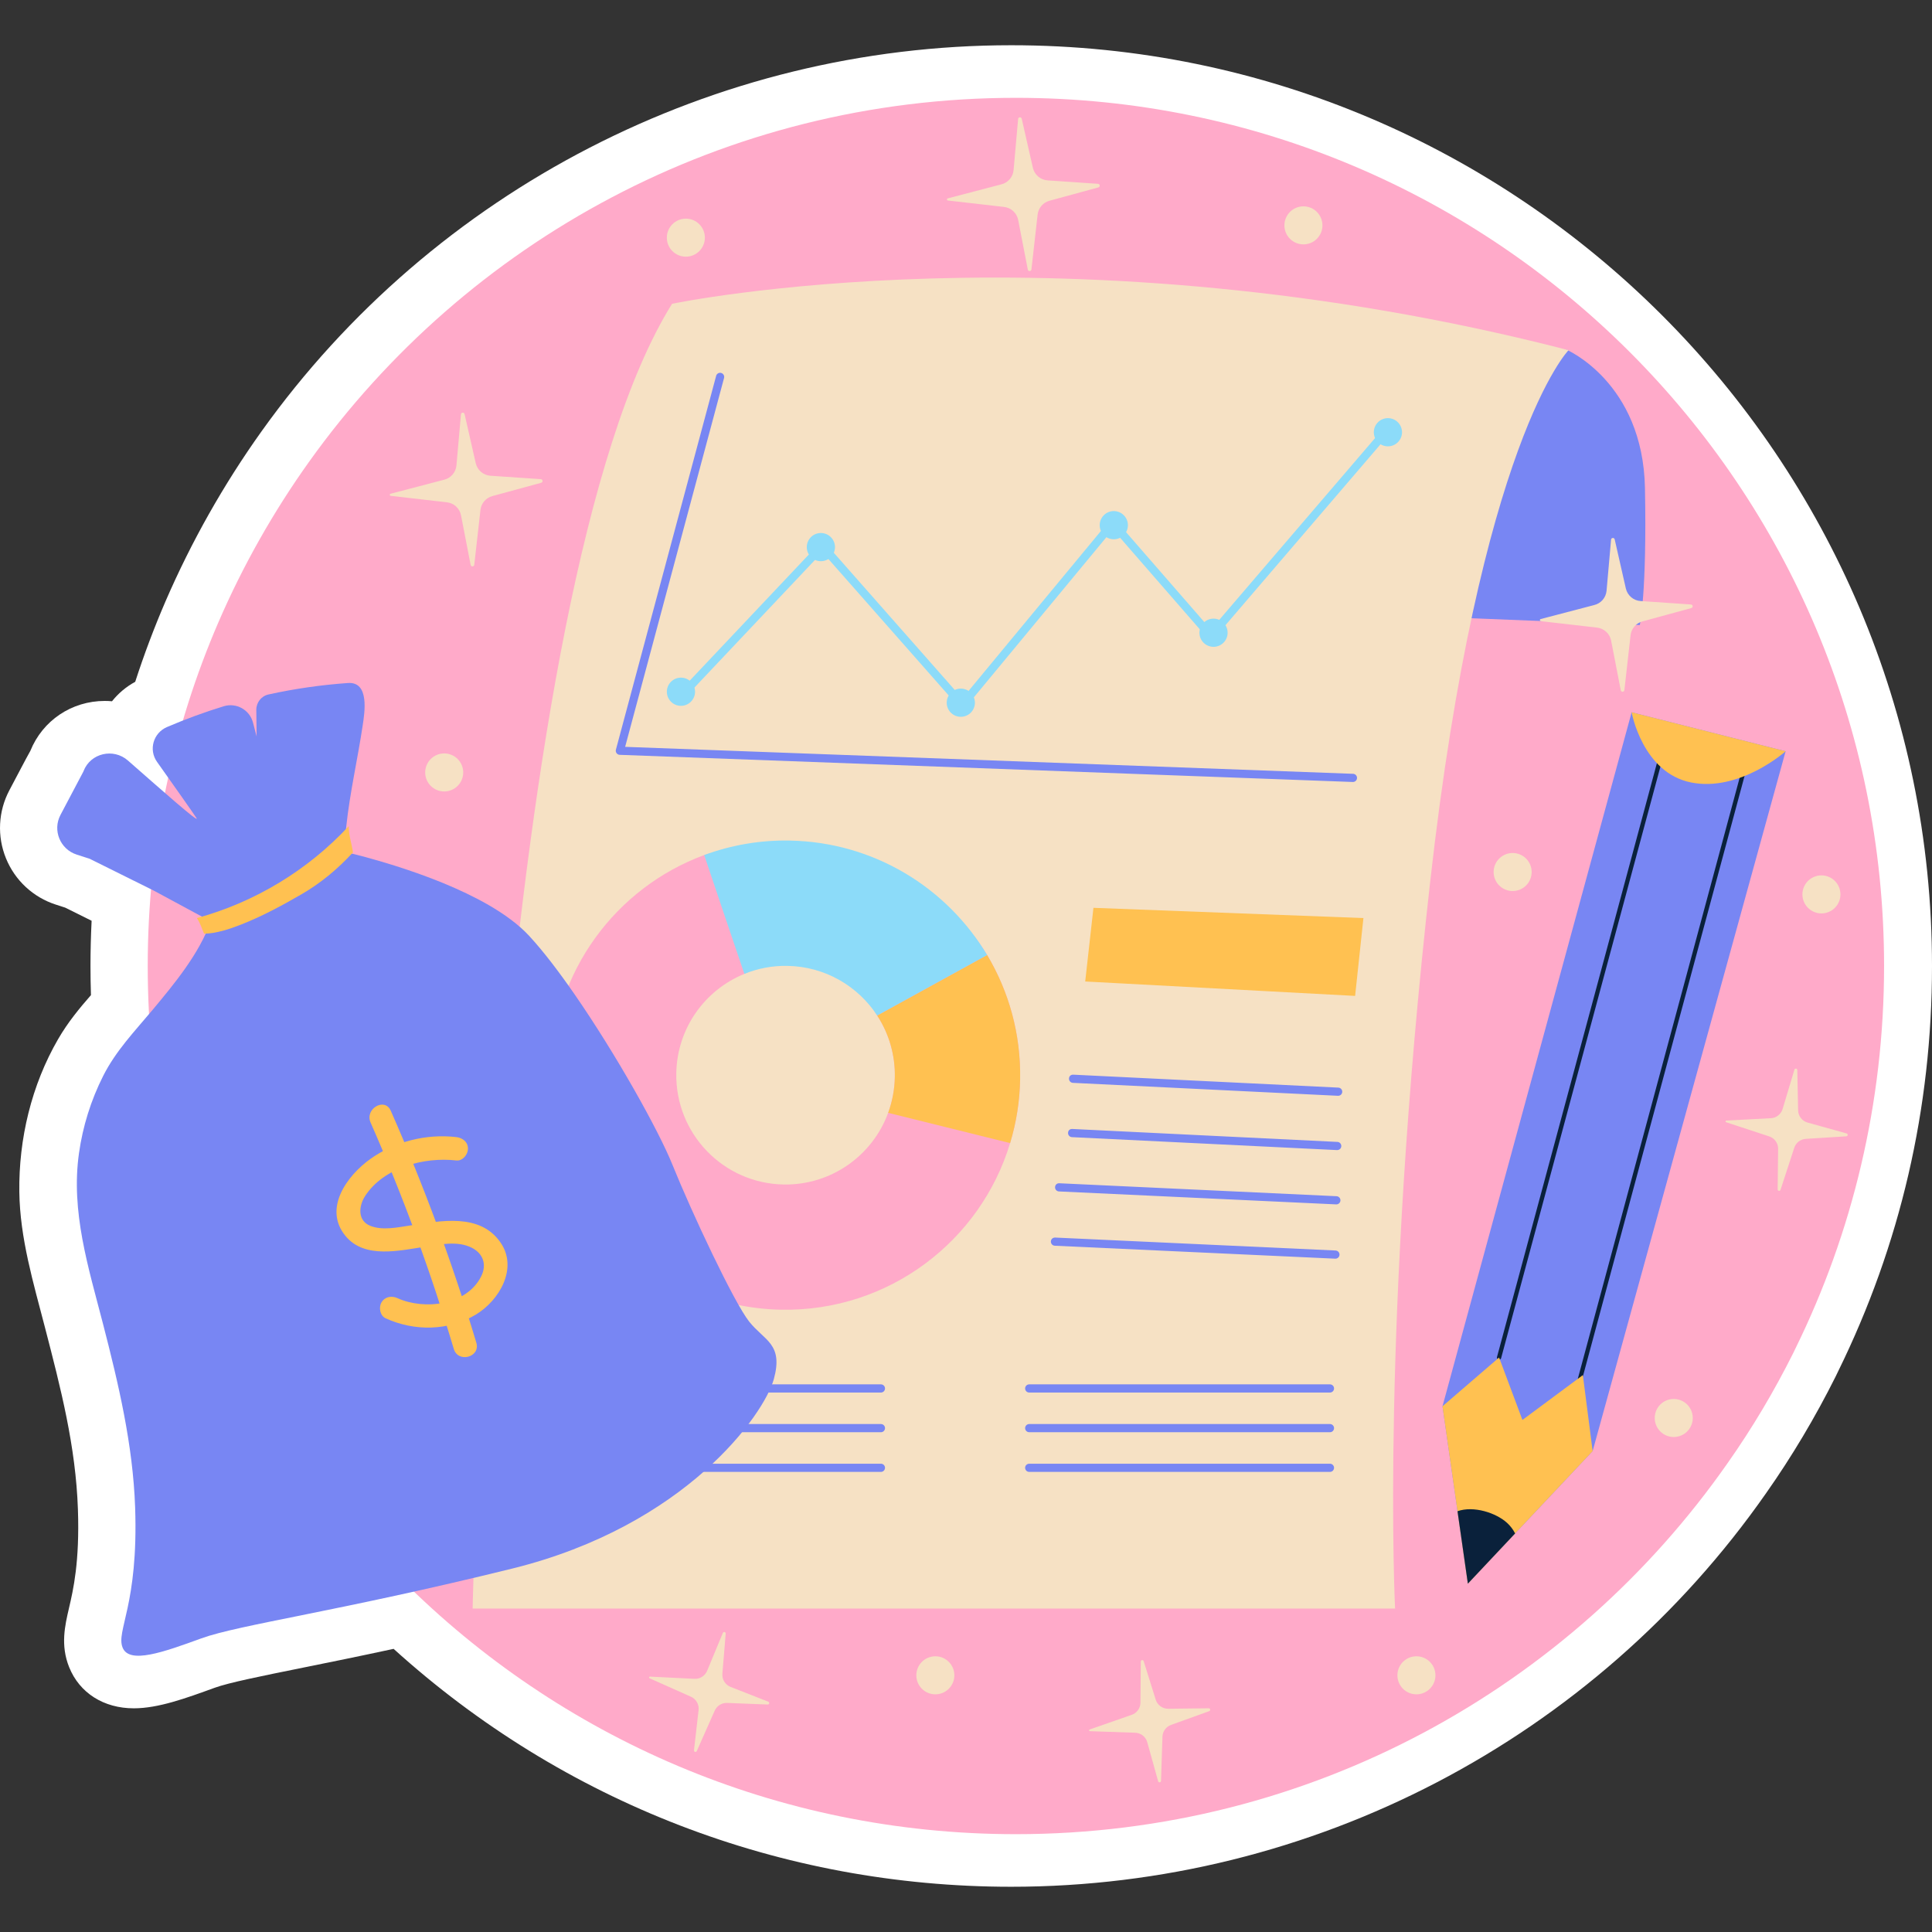 <svg width="512" height="512" viewBox="0 0 512 512" fill="none" xmlns="http://www.w3.org/2000/svg">
<rect x="0" y="0" width="512" height="512" fill="#333333" stroke="none"/>
<g clip-path="url(#clip0_11_397)">
<path d="M267.976 500.011C207.087 500.011 149.263 477.677 104.312 436.965C95.031 438.968 86.998 440.592 80.275 441.95C69.307 444.166 60.645 445.915 56.898 447.275C49.214 450.074 41.945 452.721 35.46 452.721C27.481 452.721 21.077 448.652 18.332 441.836C15.988 436.021 17.203 430.802 18.275 426.198C19.414 421.311 21.134 413.921 20.649 399.975C20.072 383.232 16.099 367.92 11.894 351.708C8.841 339.935 5.282 328.117 5.122 315.866C4.939 301.818 8.346 287.569 15.4 275.381C18.024 270.843 21.171 267.069 24.104 263.719C24.021 261.143 23.979 258.565 23.978 255.987C23.978 252.049 24.079 248.046 24.279 244.011L17.28 240.532L14.8 239.731C11.834 238.777 9.113 237.184 6.829 235.065C4.545 232.945 2.755 230.35 1.583 227.463C0.405 224.579 -0.126 221.471 0.028 218.359C0.181 215.247 1.015 212.207 2.471 209.452L5.5 203.714C6.482 201.854 7.305 200.294 8.049 198.974C11.307 190.931 19.004 185.756 27.762 185.756C28.403 185.755 29.043 185.784 29.681 185.842C31.363 183.727 33.456 181.974 35.832 180.687C38.175 173.452 40.857 166.331 43.868 159.347C50.737 143.487 59.261 128.397 69.298 114.326C115.038 50.244 189.31 11.989 267.976 11.989C402.532 11.989 512 121.446 512 255.988C512 293.688 503.629 329.836 487.117 363.435C486.96 363.764 486.473 364.773 486.473 364.773C481.046 375.626 474.849 386.023 468.059 395.671C422.443 460.989 347.635 500.011 267.976 500.011Z" fill="white"/>
<path d="M499.3 255.986C499.3 292.332 490.864 326.725 475.846 357.288C475.746 357.488 475.646 357.713 475.545 357.914C475.445 358.114 475.345 358.34 475.245 358.54C470.164 368.703 464.382 378.44 457.898 387.651C416.346 447.151 347.334 486.075 269.211 486.075C142.151 486.075 39.148 383.071 39.148 255.986C39.148 223.621 45.831 192.807 57.896 164.872C64.369 149.915 72.407 135.685 81.876 122.419C123.578 63.995 191.939 25.923 269.211 25.923C396.296 25.923 499.3 128.927 499.3 255.986Z" fill="#FFAAC9"/>
<path d="M415.135 92.666C415.135 92.666 435.385 101.322 435.932 129.321C436.479 157.319 434.564 165.638 434.564 165.638L359.038 162.595L415.135 92.666Z" fill="#7886F3"/>
<path d="M415.682 92.802C415.682 92.802 392.149 116.883 379.014 233.637C365.879 350.392 369.71 426.282 369.71 426.282H125.255C125.255 426.282 130.674 156.398 178.106 80.507C178.106 80.508 282.874 58.506 415.682 92.802Z" fill="#F6E1C4"/>
<path d="M358.541 207.234L358.5 207.233L164.228 200.038C164.065 200.031 163.906 199.988 163.763 199.912C163.619 199.835 163.494 199.728 163.398 199.597C163.301 199.466 163.235 199.315 163.204 199.156C163.174 198.996 163.179 198.831 163.221 198.674L189.787 99.6C189.823 99.462 189.886 99.332 189.973 99.219C190.06 99.106 190.168 99.011 190.291 98.939C190.415 98.868 190.552 98.822 190.693 98.805C190.835 98.787 190.978 98.797 191.116 98.835C191.694 98.99 192.037 99.585 191.883 100.163L165.669 197.922L358.582 205.068C358.869 205.079 359.14 205.204 359.335 205.414C359.531 205.624 359.635 205.904 359.625 206.191C359.614 206.471 359.495 206.736 359.293 206.931C359.091 207.125 358.821 207.234 358.541 207.234Z" fill="#7886F3"/>
<path d="M255.04 187.862C254.886 187.862 254.734 187.829 254.594 187.766C254.454 187.703 254.329 187.61 254.228 187.495L217.93 146.322L181.108 185.308C180.911 185.517 180.639 185.639 180.351 185.647C180.064 185.655 179.786 185.548 179.577 185.351C179.368 185.154 179.247 184.882 179.238 184.594C179.23 184.307 179.337 184.029 179.534 183.82L217.17 143.97C217.379 143.748 217.687 143.613 217.975 143.63C218.281 143.636 218.569 143.768 218.769 143.997L255.015 185.11L294.058 137.934C294.26 137.688 294.562 137.545 294.879 137.54C295.237 137.588 295.503 137.674 295.709 137.912L320.898 166.854L366.575 113.566C366.765 113.359 367.029 113.233 367.309 113.216C367.59 113.199 367.867 113.292 368.081 113.475C368.294 113.658 368.429 113.917 368.455 114.198C368.481 114.478 368.398 114.757 368.222 114.977L321.729 169.218C321.523 169.458 321.253 169.526 320.906 169.597C320.593 169.597 320.294 169.461 320.09 169.224L294.914 140.3L255.876 187.469C255.776 187.59 255.651 187.688 255.51 187.756C255.368 187.824 255.214 187.86 255.057 187.863L255.04 187.862Z" fill="#8CDBF9"/>
<path d="M180.458 187.054C182.521 187.054 184.194 185.381 184.194 183.318C184.194 181.255 182.521 179.582 180.458 179.582C178.395 179.582 176.722 181.255 176.722 183.318C176.722 185.381 178.395 187.054 180.458 187.054Z" fill="#8CDBF9"/>
<path d="M258.361 186.224C258.361 187.215 257.967 188.165 257.267 188.866C256.566 189.567 255.615 189.96 254.624 189.96C253.633 189.96 252.683 189.567 251.982 188.866C251.282 188.165 250.888 187.215 250.888 186.224C250.888 185.233 251.282 184.283 251.982 183.582C252.683 182.881 253.633 182.487 254.624 182.487C255.615 182.487 256.566 182.881 257.267 183.582C257.967 184.283 258.361 185.233 258.361 186.224ZM221.278 144.989C221.278 145.98 220.884 146.93 220.184 147.631C219.483 148.332 218.532 148.725 217.541 148.725C216.55 148.725 215.6 148.332 214.899 147.631C214.199 146.93 213.805 145.98 213.805 144.989C213.805 143.998 214.199 143.048 214.899 142.347C215.6 141.646 216.55 141.252 217.541 141.252C218.532 141.252 219.483 141.646 220.184 142.347C220.884 143.048 221.278 143.998 221.278 144.989ZM298.904 139.178C298.904 140.169 298.51 141.119 297.81 141.82C297.109 142.521 296.158 142.914 295.167 142.914C294.176 142.914 293.226 142.521 292.525 141.82C291.825 141.119 291.431 140.169 291.431 139.178C291.431 138.187 291.825 137.237 292.525 136.536C293.226 135.835 294.176 135.441 295.167 135.441C296.158 135.441 297.109 135.835 297.81 136.536C298.51 137.237 298.904 138.187 298.904 139.178Z" fill="#8CDBF9"/>
<path d="M367.813 118.284C369.876 118.284 371.549 116.611 371.549 114.548C371.549 112.485 369.876 110.812 367.813 110.812C365.75 110.812 364.077 112.485 364.077 114.548C364.077 116.611 365.75 118.284 367.813 118.284Z" fill="#8CDBF9"/>
<path d="M325.333 167.682C325.333 168.673 324.939 169.623 324.238 170.324C323.538 171.025 322.587 171.419 321.596 171.419C320.605 171.419 319.655 171.025 318.954 170.324C318.254 169.623 317.86 168.673 317.86 167.682C317.86 166.691 318.254 165.741 318.954 165.04C319.655 164.339 320.605 163.946 321.596 163.946C322.587 163.946 323.538 164.339 324.238 165.04C324.939 165.741 325.333 166.691 325.333 167.682Z" fill="#8CDBF9"/>
<path d="M261.613 253.11C250.951 235.255 234.615 233.571 212.29 233.185C204.335 233.047 193.668 223.987 186.62 226.596C163.293 235.212 146.474 257.469 146.017 283.848C145.422 318.181 172.771 346.494 207.104 347.088C235.542 347.58 259.867 328.878 267.688 302.931C269.356 297.438 270.25 291.74 270.344 286C270.552 273.993 267.344 262.706 261.613 253.11ZM207.679 313.904C191.683 313.627 178.946 300.419 179.223 284.423C179.43 272.458 186.847 262.332 197.263 258.089C200.778 256.654 210.623 247.368 214.654 247.438C224.646 247.611 227.408 261.364 232.477 269.149C235.626 273.985 237.25 279.656 237.138 285.426C237.085 288.665 236.487 291.873 235.369 294.913C231.25 306.182 220.337 314.123 207.679 313.904Z" fill="#FFAAC9"/>
<path d="M261.613 253.11L232.477 269.148C227.408 261.363 218.674 256.139 208.682 255.966C204.771 255.892 200.885 256.614 197.262 258.088C194.207 249.167 189.692 235.712 186.619 226.596C193.86 223.918 201.537 222.617 209.256 222.76C231.582 223.147 250.951 235.256 261.613 253.11Z" fill="#8CDBF9"/>
<path d="M270.344 286.001C270.25 291.741 269.356 297.439 267.688 302.932L235.37 294.914C236.488 291.873 237.086 288.666 237.139 285.427C237.251 279.657 235.627 273.986 232.478 269.15L261.614 253.112C267.344 262.706 270.552 273.993 270.344 286.001ZM287.591 260.105L289.774 240.583L361.322 243.298L359.119 263.926L287.591 260.105Z" fill="#FFC151"/>
<path d="M354.62 290.397L354.568 290.396L284.326 286.966C284.184 286.959 284.044 286.924 283.915 286.863C283.787 286.803 283.671 286.717 283.576 286.611C283.48 286.506 283.406 286.383 283.358 286.249C283.31 286.114 283.289 285.972 283.296 285.83C283.323 285.233 283.718 284.787 284.43 284.8L354.672 288.23C354.956 288.242 355.223 288.365 355.417 288.572C355.611 288.78 355.716 289.055 355.709 289.339C355.703 289.623 355.585 289.893 355.381 290.091C355.177 290.289 354.904 290.399 354.62 290.397ZM354.37 304.786L354.318 304.785L284.076 301.355C283.934 301.348 283.794 301.313 283.665 301.252C283.537 301.192 283.421 301.106 283.326 301C283.23 300.895 283.156 300.772 283.108 300.638C283.06 300.503 283.039 300.361 283.046 300.219C283.073 299.623 283.463 299.163 284.18 299.189L354.422 302.619C354.706 302.631 354.973 302.754 355.167 302.961C355.361 303.169 355.466 303.444 355.459 303.728C355.453 304.012 355.335 304.282 355.131 304.48C354.927 304.678 354.654 304.788 354.37 304.786ZM354.123 319.174L354.073 319.173L280.635 315.743C280.493 315.737 280.353 315.702 280.224 315.642C280.095 315.581 279.979 315.496 279.883 315.39C279.788 315.285 279.713 315.162 279.665 315.028C279.617 314.894 279.596 314.751 279.603 314.609C279.63 314.012 280.082 313.538 280.735 313.577L354.173 317.007C354.315 317.01 354.455 317.042 354.586 317.099C354.716 317.157 354.833 317.239 354.932 317.342C355.03 317.445 355.107 317.566 355.159 317.699C355.21 317.832 355.235 317.973 355.231 318.116C355.228 318.258 355.197 318.398 355.139 318.528C355.082 318.658 354.999 318.776 354.896 318.874C354.793 318.973 354.672 319.05 354.539 319.101C354.407 319.153 354.265 319.177 354.123 319.174ZM353.873 333.562L353.823 333.561L279.528 330.132C279.386 330.126 279.246 330.091 279.117 330.031C278.988 329.97 278.873 329.885 278.777 329.78C278.681 329.674 278.607 329.551 278.559 329.417C278.51 329.283 278.489 329.141 278.496 328.999C278.521 328.401 278.981 327.957 279.628 327.966L353.923 331.395C354.21 331.402 354.483 331.522 354.682 331.73C354.88 331.938 354.988 332.216 354.981 332.504C354.975 332.791 354.854 333.064 354.646 333.262C354.439 333.461 354.16 333.569 353.873 333.562ZM233.455 369.037H153.753C153.465 369.037 153.19 368.923 152.986 368.72C152.783 368.516 152.669 368.241 152.669 367.953C152.669 367.666 152.783 367.39 152.986 367.187C153.19 366.983 153.465 366.869 153.753 366.869H233.455C233.742 366.869 234.018 366.983 234.221 367.187C234.425 367.39 234.539 367.666 234.539 367.953C234.539 368.241 234.425 368.516 234.221 368.72C234.018 368.923 233.742 369.037 233.455 369.037ZM233.455 379.553H153.753C153.465 379.553 153.19 379.439 152.986 379.236C152.783 379.032 152.669 378.757 152.669 378.469C152.669 378.182 152.783 377.906 152.986 377.703C153.19 377.499 153.465 377.385 153.753 377.385H233.455C233.742 377.385 234.018 377.499 234.221 377.703C234.425 377.906 234.539 378.182 234.539 378.469C234.539 378.757 234.425 379.032 234.221 379.236C234.018 379.439 233.742 379.553 233.455 379.553ZM233.455 390.068H153.753C153.465 390.068 153.19 389.954 152.986 389.751C152.783 389.547 152.669 389.272 152.669 388.984C152.669 388.697 152.783 388.421 152.986 388.218C153.19 388.014 153.465 387.9 153.753 387.9H233.455C233.742 387.9 234.018 388.014 234.221 388.218C234.425 388.421 234.539 388.697 234.539 388.984C234.539 389.272 234.425 389.547 234.221 389.751C234.018 389.954 233.742 390.068 233.455 390.068ZM352.454 369.037H272.752C272.464 369.037 272.189 368.923 271.985 368.72C271.782 368.516 271.668 368.241 271.668 367.953C271.668 367.666 271.782 367.39 271.985 367.187C272.189 366.983 272.464 366.869 272.752 366.869H352.454C352.741 366.869 353.017 366.983 353.22 367.187C353.424 367.39 353.538 367.666 353.538 367.953C353.538 368.241 353.424 368.516 353.22 368.72C353.017 368.923 352.741 369.037 352.454 369.037ZM352.454 379.553H272.752C272.464 379.553 272.189 379.439 271.985 379.236C271.782 379.032 271.668 378.757 271.668 378.469C271.668 378.182 271.782 377.906 271.985 377.703C272.189 377.499 272.464 377.385 272.752 377.385H352.454C352.741 377.385 353.017 377.499 353.22 377.703C353.424 377.906 353.538 378.182 353.538 378.469C353.538 378.757 353.424 379.032 353.22 379.236C353.017 379.439 352.741 379.553 352.454 379.553ZM352.454 390.068H272.752C272.464 390.068 272.189 389.954 271.985 389.751C271.782 389.547 271.668 389.272 271.668 388.984C271.668 388.697 271.782 388.421 271.985 388.218C272.189 388.014 272.464 387.9 272.752 387.9H352.454C352.741 387.9 353.017 388.014 353.22 388.218C353.424 388.421 353.538 388.697 353.538 388.984C353.538 389.272 353.424 389.547 353.22 389.751C353.017 389.954 352.741 390.068 352.454 390.068ZM473.209 199.093L422.068 384.552L389 419.683L382.277 372.67L432.402 188.759L473.209 199.093Z" fill="#7886F3"/>
<path d="M397.271 360.325C397.184 360.325 397.098 360.305 397.02 360.266C396.942 360.227 396.874 360.171 396.821 360.102C396.768 360.033 396.731 359.952 396.715 359.867C396.698 359.781 396.7 359.693 396.723 359.609L440.889 195.59C440.904 195.514 440.935 195.442 440.979 195.378C441.024 195.314 441.081 195.26 441.147 195.219C441.213 195.178 441.287 195.151 441.364 195.139C441.441 195.128 441.519 195.133 441.594 195.153C441.669 195.173 441.739 195.208 441.8 195.256C441.861 195.305 441.912 195.365 441.948 195.434C441.985 195.502 442.007 195.577 442.014 195.655C442.02 195.732 442.011 195.81 441.986 195.884L397.82 359.903C397.787 360.024 397.716 360.131 397.617 360.207C397.518 360.283 397.396 360.325 397.271 360.325ZM418.711 366.008C418.624 366.008 418.538 365.988 418.46 365.949C418.382 365.91 418.314 365.854 418.261 365.785C418.208 365.716 418.171 365.635 418.155 365.55C418.138 365.464 418.14 365.376 418.163 365.292L462.327 201.273C462.342 201.197 462.373 201.125 462.417 201.061C462.462 200.997 462.519 200.943 462.585 200.902C462.651 200.861 462.725 200.834 462.802 200.822C462.879 200.811 462.957 200.816 463.032 200.836C463.107 200.856 463.177 200.891 463.238 200.939C463.299 200.988 463.35 201.048 463.386 201.117C463.423 201.185 463.445 201.26 463.452 201.338C463.458 201.415 463.449 201.493 463.424 201.567L419.26 365.586C419.227 365.707 419.156 365.814 419.057 365.89C418.958 365.966 418.836 366.008 418.711 366.008Z" fill="#0A213B"/>
<path d="M422.068 384.552L401.52 406.375L389 419.683L386.253 400.487L382.277 372.67L397.271 359.756L403.462 376.297L419.472 364.414L422.068 384.552Z" fill="#FFC151"/>
<path d="M401.52 406.375L389 419.683L386.253 400.486C390.502 398.984 396.481 400.896 399.425 403.612C400.282 404.401 400.992 405.337 401.52 406.375Z" fill="#0A213B"/>
<path d="M432.402 188.759C432.402 188.759 435.237 204.778 448.152 207.361C461.067 209.944 473.209 199.093 473.209 199.093L432.402 188.759Z" fill="#FFC151"/>
<path d="M205.077 365.471C202.491 374.864 181.751 404.303 135.81 415.671C89.876 427.02 63.435 430.528 53.377 434.178C43.325 437.841 34.286 441.079 32.492 436.63C30.698 432.181 36.712 425.379 35.811 399.491C35.234 382.899 31.41 366.744 27.272 350.739C23.428 335.871 18.731 321.103 20.934 305.582C21.939 298.469 24.099 291.568 27.33 285.152C30.733 278.417 35.674 273.326 40.465 267.591C46.17 260.761 52.765 252.788 55.793 244.308L55.428 243.943C55.428 243.943 40.734 236.011 40.715 236.003L35.592 233.457L35.535 233.433L24.508 227.954C24.39 227.893 24.277 227.845 24.196 227.799L23.804 227.599L20.312 226.472C15.928 225.057 13.881 220.03 16.03 215.955C16.03 215.955 22.076 204.49 22.09 204.485L22.149 204.33C23.983 199.57 30.066 198.181 33.901 201.545C42.148 208.779 53.332 218.697 52.037 216.748C51.006 215.18 46.193 208.357 41.608 201.894C39.332 198.685 40.634 194.227 44.25 192.677C49.158 190.573 54.174 188.734 59.278 187.166C62.631 186.136 66.169 188.106 67.05 191.5L68.007 195.184L67.924 188.137C67.901 186.188 69.241 184.459 71.144 184.042C78.077 182.519 85.112 181.504 92.193 181.005C97.976 180.6 96.632 188.818 96.11 192.293C94.776 201.17 92.716 210.107 91.763 219.025L91.051 225.684C91.051 225.684 91.089 225.7 91.172 225.713C91.51 225.779 92.579 226.034 94.193 226.443C97.471 227.271 103.003 228.781 109.253 230.951C111.928 231.867 114.716 232.908 117.515 234.055C121.606 235.74 125.698 237.658 129.452 239.822C133.658 242.255 137.438 244.985 140.234 248.017C140.293 248.087 140.366 248.151 140.43 248.234C144.12 252.246 148.234 257.661 152.385 263.668C163.351 279.547 174.529 299.548 178.213 308.688C183.313 321.339 194.474 345.085 198.521 350.215C202.581 355.338 207.649 356.084 205.077 365.471Z" fill="#7886F3"/>
<path d="M120.919 301.342C113.014 300.421 104.679 302.486 98.181 307.114C91.957 311.547 85.526 320.34 91.635 327.633C96.678 333.653 105.896 331.409 112.541 330.406C116.514 329.806 121.192 328.753 124.975 330.64C128.045 332.171 129.049 335.125 127.544 338.193C123.751 345.923 112.467 347.269 105.341 344.025C103.808 343.327 102.025 343.599 101.104 345.136C100.312 346.459 100.696 348.682 102.215 349.373C109.825 352.837 118.887 352.756 126.144 348.356C132.308 344.619 137.327 336.131 132.677 329.329C127.21 321.331 116.695 323.558 108.617 324.777C105.322 325.274 101.385 326.138 98.161 324.869C94.695 323.505 95.037 319.612 96.768 316.944C101.681 309.376 112.467 306.551 120.918 307.536C122.593 307.731 123.999 305.973 124.015 304.439C124.035 302.605 122.573 301.535 120.919 301.342Z" fill="#FFC151"/>
<path d="M98.207 297.479C106.808 316.998 114.15 337.049 120.261 357.484C121.4 361.294 127.38 359.671 126.234 355.837C119.968 334.883 112.374 314.365 103.556 294.352C101.952 290.713 96.613 293.861 98.207 297.479ZM93.538 225.897C89.53 230.265 85.055 234.005 79.865 237.013C74.675 240.02 69.324 242.896 63.737 245.079C60.764 246.241 57.274 247.392 54.082 247.438C53.407 245.889 53.115 244.701 52.171 243.299C67.503 239.131 81.618 230.585 92.418 218.932C92.414 221.494 93.18 223.361 93.538 225.897Z" fill="#FFC151"/>
<path d="M425.756 156.544L426.95 143.01C426.999 142.457 427.787 142.403 427.91 142.945L430.865 155.948C431.07 156.849 431.56 157.661 432.262 158.261C432.964 158.862 433.842 159.22 434.764 159.283L448.121 160.192C448.669 160.229 448.746 161.004 448.216 161.148L435.258 164.68C434.428 164.906 433.685 165.376 433.125 166.03C432.565 166.683 432.214 167.49 432.118 168.345L430.48 182.882C430.418 183.436 429.624 183.468 429.518 182.92L426.967 169.772C426.79 168.859 426.321 168.028 425.632 167.404C424.942 166.78 424.068 166.396 423.142 166.311L408.344 164.616C408.027 164.58 407.996 164.132 408.304 164.052L422.449 160.351C423.331 160.146 424.126 159.667 424.72 158.984C425.314 158.3 425.676 157.446 425.756 156.544ZM120.964 123.337L122.158 109.802C122.207 109.249 122.995 109.195 123.118 109.737L126.073 122.74C126.278 123.641 126.768 124.453 127.47 125.053C128.172 125.654 129.05 126.012 129.972 126.075L143.329 126.984C143.877 127.021 143.954 127.796 143.424 127.94L130.466 131.472C129.636 131.698 128.893 132.168 128.333 132.822C127.773 133.475 127.422 134.282 127.326 135.137L125.688 149.674C125.626 150.228 124.832 150.26 124.726 149.712L122.175 136.564C121.998 135.651 121.529 134.82 120.84 134.196C120.15 133.572 119.277 133.189 118.351 133.103L103.553 131.408C103.236 131.372 103.205 130.924 103.513 130.844L117.658 127.143C118.54 126.938 119.335 126.46 119.928 125.776C120.522 125.093 120.885 124.239 120.964 123.337ZM268.616 45.064L269.81 31.53C269.859 30.977 270.647 30.923 270.77 31.465L273.725 44.468C273.93 45.369 274.42 46.181 275.122 46.781C275.824 47.382 276.702 47.74 277.624 47.803L290.981 48.712C291.529 48.749 291.606 49.524 291.076 49.668L278.119 53.2C277.289 53.426 276.546 53.897 275.986 54.55C275.426 55.203 275.075 56.01 274.979 56.865L273.341 71.402C273.279 71.956 272.485 71.988 272.379 71.44L269.828 58.292C269.651 57.379 269.182 56.548 268.493 55.924C267.803 55.3 266.929 54.916 266.003 54.831L251.205 53.136C250.889 53.1 250.857 52.652 251.165 52.572L265.311 48.871C266.193 48.666 266.987 48.187 267.58 47.503C268.174 46.819 268.536 45.966 268.616 45.064ZM472.412 293.89L475.539 283.465C475.667 283.039 476.294 283.124 476.303 283.569L476.518 294.249C476.533 294.989 476.785 295.705 477.239 296.29C477.693 296.875 478.324 297.298 479.037 297.496L489.37 300.371C489.794 300.489 489.729 301.109 489.29 301.136L478.552 301.811C477.864 301.854 477.205 302.103 476.66 302.525C476.115 302.947 475.709 303.523 475.495 304.178L471.858 315.318C471.719 315.743 471.091 315.639 471.097 315.192L471.223 304.464C471.232 303.719 470.998 302.991 470.558 302.39C470.118 301.789 469.495 301.347 468.782 301.13L457.447 297.406C457.205 297.326 457.252 296.97 457.507 296.957L469.204 296.342C469.929 296.324 470.629 296.077 471.206 295.636C471.782 295.196 472.204 294.585 472.412 293.89ZM302.231 451.225L302.323 440.341C302.327 439.896 302.953 439.803 303.086 440.228L306.274 450.423C306.495 451.13 306.938 451.746 307.537 452.181C308.136 452.617 308.86 452.847 309.6 452.838L320.324 452.714C320.764 452.709 320.875 453.322 320.461 453.471L310.338 457.117C309.689 457.351 309.126 457.774 308.721 458.331C308.315 458.889 308.086 459.555 308.064 460.244L307.682 471.957C307.667 472.404 307.036 472.479 306.916 472.049L304.041 461.712C303.841 460.994 303.414 460.36 302.824 459.906C302.233 459.451 301.511 459.201 300.766 459.192L288.842 458.781C288.587 458.772 288.533 458.417 288.774 458.333L299.834 454.477C300.525 454.257 301.129 453.824 301.56 453.24C301.99 452.656 302.225 451.951 302.231 451.225ZM187.393 442.788L191.566 432.735C191.736 432.324 192.352 432.473 192.315 432.917L191.44 443.563C191.379 444.301 191.558 445.039 191.95 445.667C192.342 446.295 192.926 446.78 193.615 447.05L203.601 450.963C204.011 451.123 203.883 451.734 203.443 451.716L192.692 451.293C192.003 451.266 191.322 451.446 190.737 451.811C190.152 452.175 189.69 452.707 189.41 453.337L184.657 464.049C184.476 464.457 183.862 464.29 183.913 463.846L185.131 453.187C185.216 452.447 185.058 451.699 184.682 451.056C184.305 450.413 183.73 449.91 183.043 449.622L172.146 444.762C171.913 444.658 171.996 444.309 172.251 444.321L183.95 444.901C184.673 444.956 185.395 444.782 186.014 444.402C186.632 444.023 187.115 443.458 187.393 442.788Z" fill="#F6E1C4"/>
<path d="M181.759 68.024C184.543 68.024 186.799 65.768 186.799 62.984C186.799 60.201 184.543 57.944 181.759 57.944C178.975 57.944 176.719 60.201 176.719 62.984C176.719 65.768 178.975 68.024 181.759 68.024Z" fill="#F6E1C4"/>
<path d="M345.422 64.763C348.206 64.763 350.462 62.507 350.462 59.723C350.462 56.94 348.206 54.683 345.422 54.683C342.639 54.683 340.382 56.94 340.382 59.723C340.382 62.507 342.639 64.763 345.422 64.763Z" fill="#F6E1C4"/>
<path d="M405.906 231.094C405.906 232.431 405.375 233.713 404.43 234.658C403.485 235.603 402.203 236.134 400.866 236.134C399.529 236.134 398.247 235.603 397.302 234.658C396.357 233.713 395.826 232.431 395.826 231.094C395.826 229.757 396.357 228.475 397.302 227.53C398.247 226.585 399.529 226.054 400.866 226.054C402.203 226.054 403.485 226.585 404.43 227.53C405.375 228.475 405.906 229.757 405.906 231.094ZM487.737 237.024C487.737 238.361 487.206 239.643 486.261 240.588C485.316 241.533 484.034 242.064 482.697 242.064C481.36 242.064 480.078 241.533 479.133 240.588C478.188 239.643 477.657 238.361 477.657 237.024C477.657 235.687 478.188 234.405 479.133 233.46C480.078 232.515 481.36 231.984 482.697 231.984C484.034 231.984 485.316 232.515 486.261 233.46C487.206 234.405 487.737 235.687 487.737 237.024ZM448.6 375.781C448.6 377.118 448.069 378.4 447.124 379.346C446.178 380.291 444.896 380.822 443.559 380.822C442.222 380.822 440.94 380.291 439.994 379.346C439.049 378.4 438.518 377.118 438.518 375.781C438.518 374.444 439.049 373.162 439.994 372.216C440.94 371.271 442.222 370.74 443.559 370.74C444.896 370.74 446.178 371.271 447.124 372.216C448.069 373.162 448.6 374.444 448.6 375.781ZM380.407 443.974C380.407 445.311 379.876 446.593 378.93 447.539C377.985 448.484 376.703 449.015 375.366 449.015C374.029 449.015 372.747 448.484 371.801 447.539C370.856 446.593 370.325 445.311 370.325 443.974C370.325 442.637 370.856 441.355 371.801 440.41C372.747 439.464 374.029 438.933 375.366 438.933C376.703 438.933 377.985 439.464 378.93 440.41C379.876 441.355 380.407 442.637 380.407 443.974ZM122.758 204.706C122.758 206.043 122.227 207.325 121.282 208.27C120.337 209.215 119.055 209.746 117.718 209.746C116.381 209.746 115.099 209.215 114.154 208.27C113.209 207.325 112.678 206.043 112.678 204.706C112.678 203.369 113.209 202.087 114.154 201.142C115.099 200.197 116.381 199.666 117.718 199.666C119.055 199.666 120.337 200.197 121.282 201.142C122.227 202.087 122.758 203.369 122.758 204.706ZM252.917 443.974C252.917 445.311 252.386 446.593 251.44 447.539C250.495 448.484 249.213 449.015 247.876 449.015C246.539 449.015 245.257 448.484 244.311 447.539C243.366 446.593 242.835 445.311 242.835 443.974C242.835 442.637 243.366 441.355 244.311 440.41C245.257 439.464 246.539 438.933 247.876 438.933C249.213 438.933 250.495 439.464 251.44 440.41C252.386 441.355 252.917 442.637 252.917 443.974Z" fill="#F6E1C4"/>
</g>
<defs>
<clipPath id="clip0_11_397">
<rect width="512" height="512" fill="white"/>
</clipPath>
</defs>
</svg>
